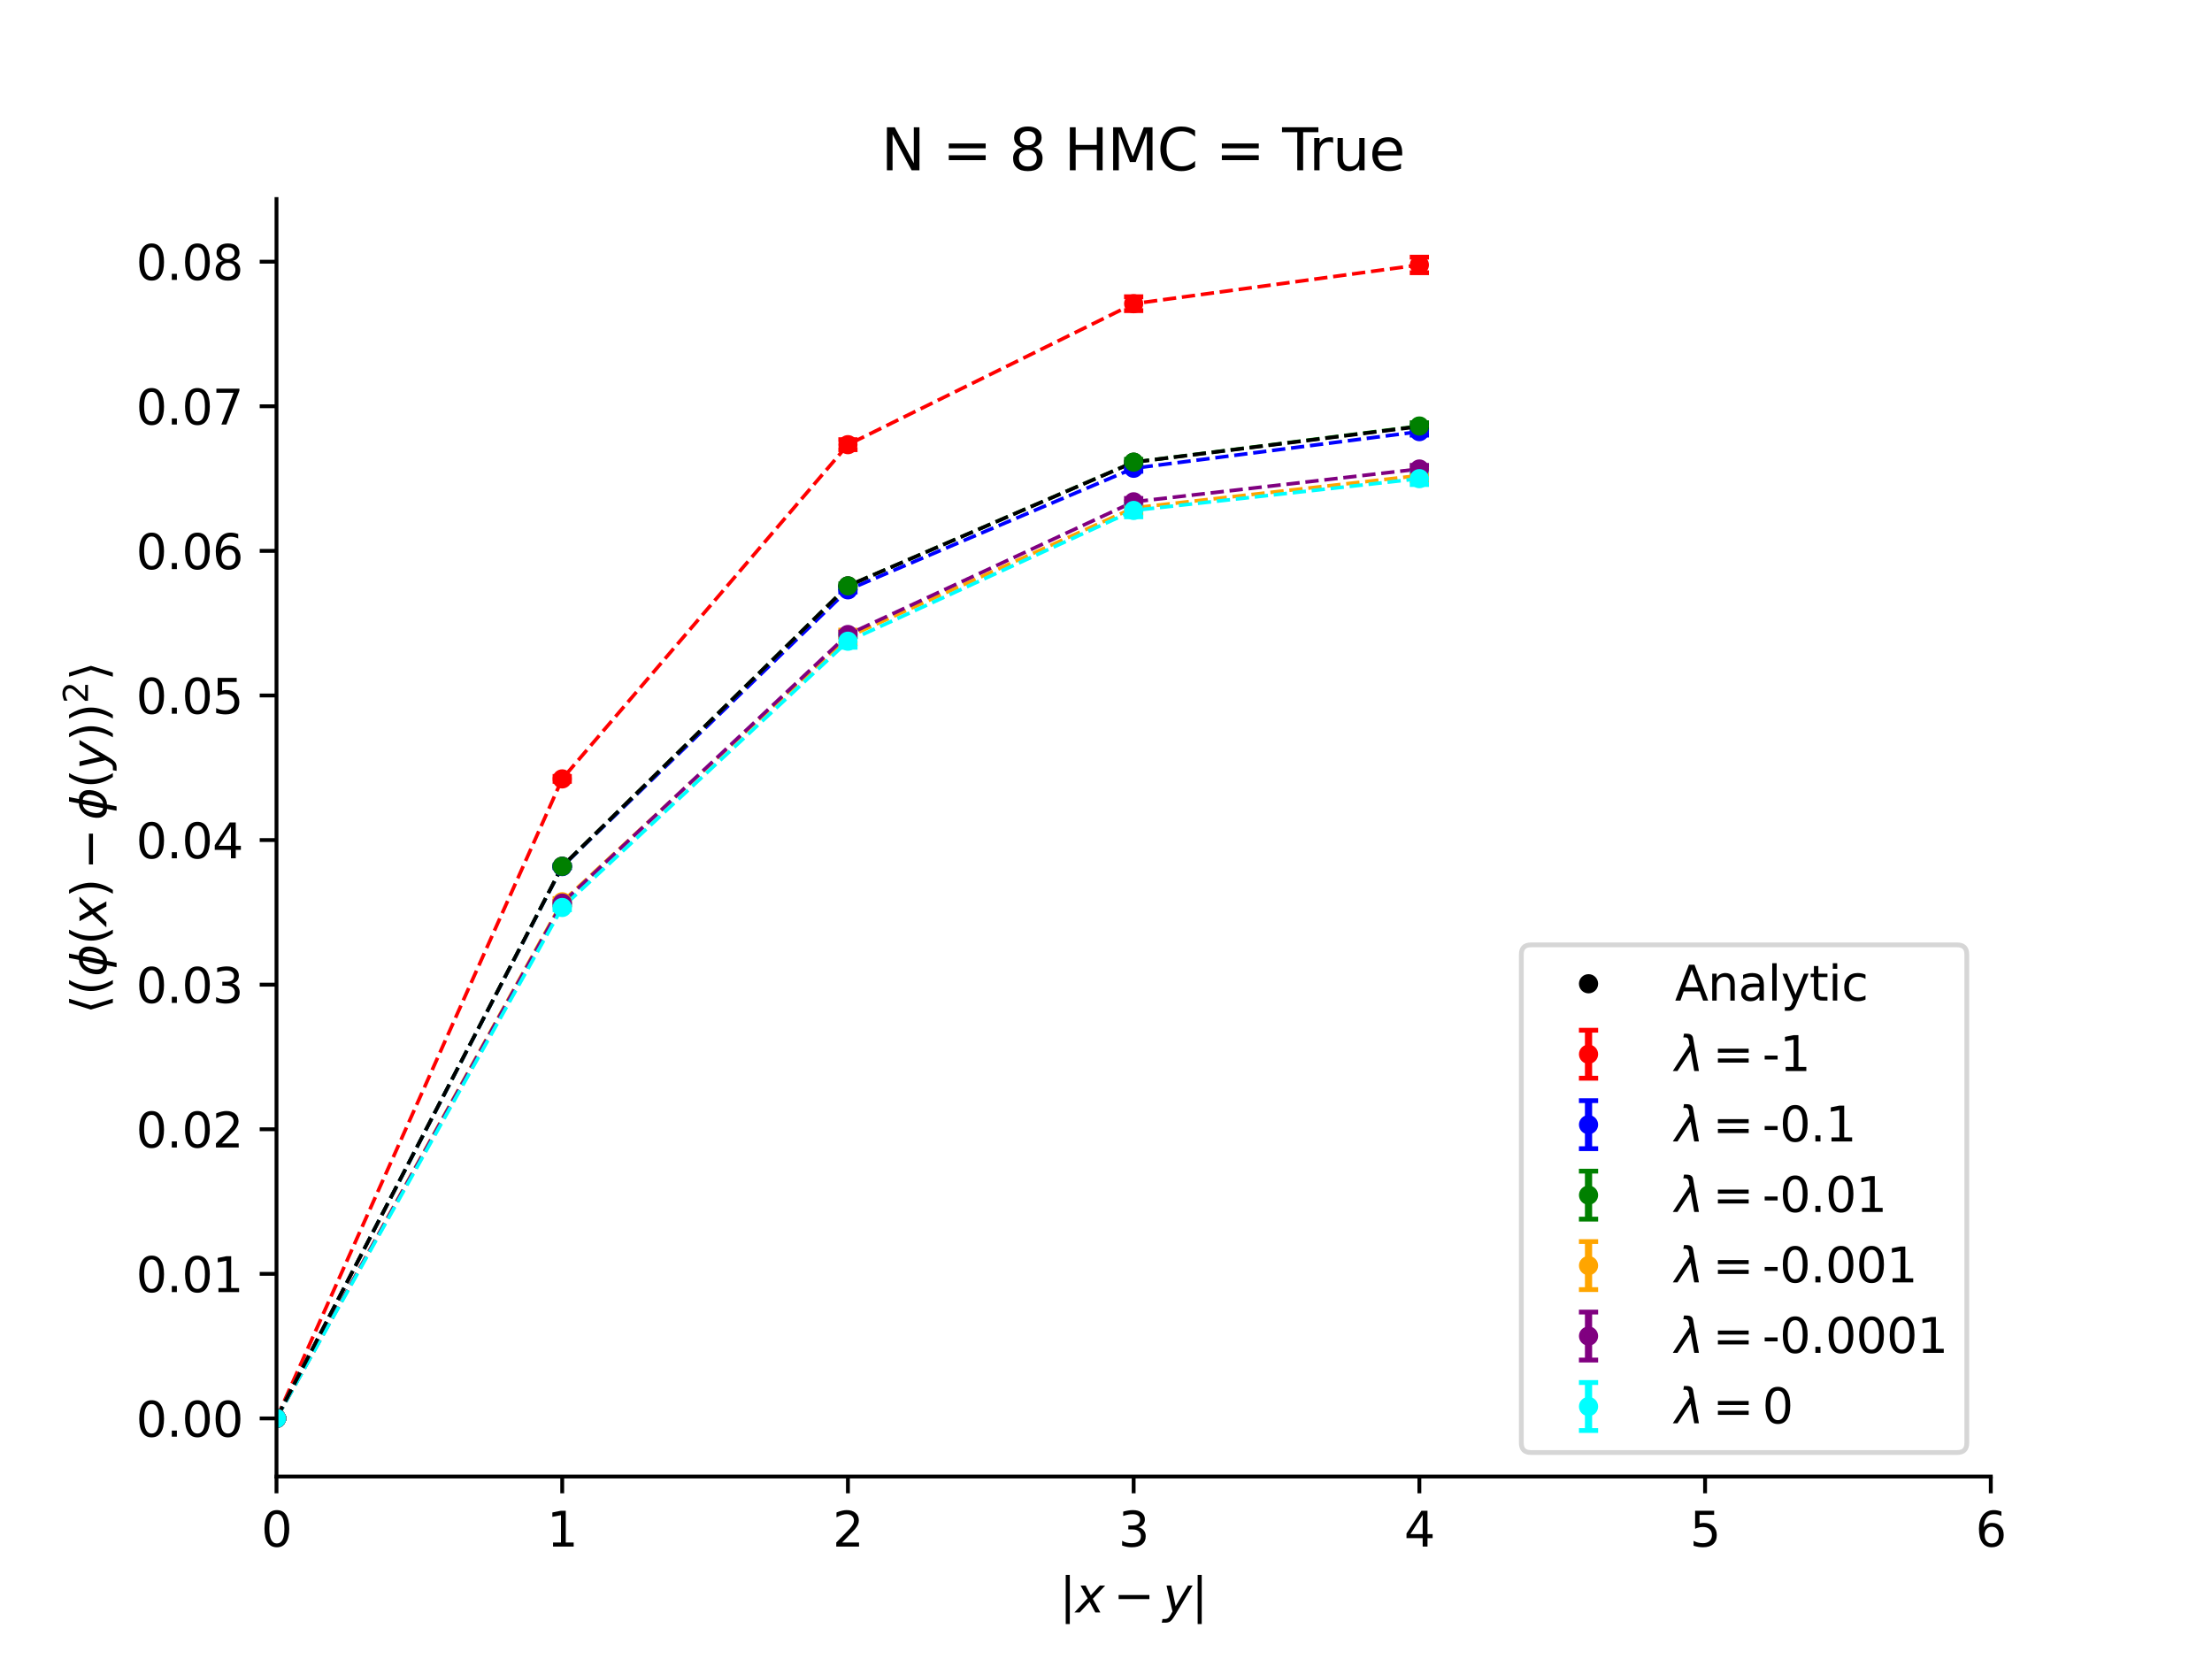 <?xml version="1.0" encoding="utf-8" standalone="no"?>
<!DOCTYPE svg PUBLIC "-//W3C//DTD SVG 1.1//EN"
  "http://www.w3.org/Graphics/SVG/1.1/DTD/svg11.dtd">
<svg xmlns:xlink="http://www.w3.org/1999/xlink" width="460.8pt" height="345.6pt" viewBox="0 0 460.8 345.6" xmlns="http://www.w3.org/2000/svg" version="1.1">
 <defs>
  <style type="text/css">*{stroke-linejoin: round; stroke-linecap: butt}</style>
 </defs>
 <g id="figure_1">
  <g id="patch_1">
   <path d="M 0 345.6 
L 460.8 345.6 
L 460.8 0 
L 0 0 
z
" style="fill: #ffffff"/>
  </g>
  <g id="axes_1">
   <g id="patch_2">
    <path d="M 57.6 307.584 
L 414.72 307.584 
L 414.72 41.472 
L 57.6 41.472 
z
" style="fill: #ffffff"/>
   </g>
   <g id="matplotlib.axis_1">
    <g id="xtick_1">
     <g id="line2d_1">
      <defs>
       <path id="mecde70ac23" d="M 0 0 
L 0 3.5 
" style="stroke: #000000; stroke-width: 0.8"/>
      </defs>
      <g>
       <use xlink:href="#mecde70ac23" x="57.6" y="307.584" style="stroke: #000000; stroke-width: 0.8"/>
      </g>
     </g>
     <g id="text_1">
      <!-- 0 -->
      <g transform="translate(54.419 322.182) scale(0.1 -0.1)">
       <defs>
        <path id="DejaVuSans-30" d="M 2034 4250 
Q 1547 4250 1301 3770 
Q 1056 3291 1056 2328 
Q 1056 1369 1301 889 
Q 1547 409 2034 409 
Q 2525 409 2770 889 
Q 3016 1369 3016 2328 
Q 3016 3291 2770 3770 
Q 2525 4250 2034 4250 
z
M 2034 4750 
Q 2819 4750 3233 4129 
Q 3647 3509 3647 2328 
Q 3647 1150 3233 529 
Q 2819 -91 2034 -91 
Q 1250 -91 836 529 
Q 422 1150 422 2328 
Q 422 3509 836 4129 
Q 1250 4750 2034 4750 
z
" transform="scale(0.016)"/>
       </defs>
       <use xlink:href="#DejaVuSans-30"/>
      </g>
     </g>
    </g>
    <g id="xtick_2">
     <g id="line2d_2">
      <g>
       <use xlink:href="#mecde70ac23" x="117.12" y="307.584" style="stroke: #000000; stroke-width: 0.8"/>
      </g>
     </g>
     <g id="text_2">
      <!-- 1 -->
      <g transform="translate(113.939 322.182) scale(0.1 -0.1)">
       <defs>
        <path id="DejaVuSans-31" d="M 794 531 
L 1825 531 
L 1825 4091 
L 703 3866 
L 703 4441 
L 1819 4666 
L 2450 4666 
L 2450 531 
L 3481 531 
L 3481 0 
L 794 0 
L 794 531 
z
" transform="scale(0.016)"/>
       </defs>
       <use xlink:href="#DejaVuSans-31"/>
      </g>
     </g>
    </g>
    <g id="xtick_3">
     <g id="line2d_3">
      <g>
       <use xlink:href="#mecde70ac23" x="176.64" y="307.584" style="stroke: #000000; stroke-width: 0.8"/>
      </g>
     </g>
     <g id="text_3">
      <!-- 2 -->
      <g transform="translate(173.459 322.182) scale(0.1 -0.1)">
       <defs>
        <path id="DejaVuSans-32" d="M 1228 531 
L 3431 531 
L 3431 0 
L 469 0 
L 469 531 
Q 828 903 1448 1529 
Q 2069 2156 2228 2338 
Q 2531 2678 2651 2914 
Q 2772 3150 2772 3378 
Q 2772 3750 2511 3984 
Q 2250 4219 1831 4219 
Q 1534 4219 1204 4116 
Q 875 4013 500 3803 
L 500 4441 
Q 881 4594 1212 4672 
Q 1544 4750 1819 4750 
Q 2544 4750 2975 4387 
Q 3406 4025 3406 3419 
Q 3406 3131 3298 2873 
Q 3191 2616 2906 2266 
Q 2828 2175 2409 1742 
Q 1991 1309 1228 531 
z
" transform="scale(0.016)"/>
       </defs>
       <use xlink:href="#DejaVuSans-32"/>
      </g>
     </g>
    </g>
    <g id="xtick_4">
     <g id="line2d_4">
      <g>
       <use xlink:href="#mecde70ac23" x="236.16" y="307.584" style="stroke: #000000; stroke-width: 0.8"/>
      </g>
     </g>
     <g id="text_4">
      <!-- 3 -->
      <g transform="translate(232.979 322.182) scale(0.1 -0.1)">
       <defs>
        <path id="DejaVuSans-33" d="M 2597 2516 
Q 3050 2419 3304 2112 
Q 3559 1806 3559 1356 
Q 3559 666 3084 287 
Q 2609 -91 1734 -91 
Q 1441 -91 1130 -33 
Q 819 25 488 141 
L 488 750 
Q 750 597 1062 519 
Q 1375 441 1716 441 
Q 2309 441 2620 675 
Q 2931 909 2931 1356 
Q 2931 1769 2642 2001 
Q 2353 2234 1838 2234 
L 1294 2234 
L 1294 2753 
L 1863 2753 
Q 2328 2753 2575 2939 
Q 2822 3125 2822 3475 
Q 2822 3834 2567 4026 
Q 2313 4219 1838 4219 
Q 1578 4219 1281 4162 
Q 984 4106 628 3988 
L 628 4550 
Q 988 4650 1302 4700 
Q 1616 4750 1894 4750 
Q 2613 4750 3031 4423 
Q 3450 4097 3450 3541 
Q 3450 3153 3228 2886 
Q 3006 2619 2597 2516 
z
" transform="scale(0.016)"/>
       </defs>
       <use xlink:href="#DejaVuSans-33"/>
      </g>
     </g>
    </g>
    <g id="xtick_5">
     <g id="line2d_5">
      <g>
       <use xlink:href="#mecde70ac23" x="295.68" y="307.584" style="stroke: #000000; stroke-width: 0.8"/>
      </g>
     </g>
     <g id="text_5">
      <!-- 4 -->
      <g transform="translate(292.499 322.182) scale(0.1 -0.1)">
       <defs>
        <path id="DejaVuSans-34" d="M 2419 4116 
L 825 1625 
L 2419 1625 
L 2419 4116 
z
M 2253 4666 
L 3047 4666 
L 3047 1625 
L 3713 1625 
L 3713 1100 
L 3047 1100 
L 3047 0 
L 2419 0 
L 2419 1100 
L 313 1100 
L 313 1709 
L 2253 4666 
z
" transform="scale(0.016)"/>
       </defs>
       <use xlink:href="#DejaVuSans-34"/>
      </g>
     </g>
    </g>
    <g id="xtick_6">
     <g id="line2d_6">
      <g>
       <use xlink:href="#mecde70ac23" x="355.2" y="307.584" style="stroke: #000000; stroke-width: 0.8"/>
      </g>
     </g>
     <g id="text_6">
      <!-- 5 -->
      <g transform="translate(352.019 322.182) scale(0.1 -0.1)">
       <defs>
        <path id="DejaVuSans-35" d="M 691 4666 
L 3169 4666 
L 3169 4134 
L 1269 4134 
L 1269 2991 
Q 1406 3038 1543 3061 
Q 1681 3084 1819 3084 
Q 2600 3084 3056 2656 
Q 3513 2228 3513 1497 
Q 3513 744 3044 326 
Q 2575 -91 1722 -91 
Q 1428 -91 1123 -41 
Q 819 9 494 109 
L 494 744 
Q 775 591 1075 516 
Q 1375 441 1709 441 
Q 2250 441 2565 725 
Q 2881 1009 2881 1497 
Q 2881 1984 2565 2268 
Q 2250 2553 1709 2553 
Q 1456 2553 1204 2497 
Q 953 2441 691 2322 
L 691 4666 
z
" transform="scale(0.016)"/>
       </defs>
       <use xlink:href="#DejaVuSans-35"/>
      </g>
     </g>
    </g>
    <g id="xtick_7">
     <g id="line2d_7">
      <g>
       <use xlink:href="#mecde70ac23" x="414.72" y="307.584" style="stroke: #000000; stroke-width: 0.8"/>
      </g>
     </g>
     <g id="text_7">
      <!-- 6 -->
      <g transform="translate(411.539 322.182) scale(0.1 -0.1)">
       <defs>
        <path id="DejaVuSans-36" d="M 2113 2584 
Q 1688 2584 1439 2293 
Q 1191 2003 1191 1497 
Q 1191 994 1439 701 
Q 1688 409 2113 409 
Q 2538 409 2786 701 
Q 3034 994 3034 1497 
Q 3034 2003 2786 2293 
Q 2538 2584 2113 2584 
z
M 3366 4563 
L 3366 3988 
Q 3128 4100 2886 4159 
Q 2644 4219 2406 4219 
Q 1781 4219 1451 3797 
Q 1122 3375 1075 2522 
Q 1259 2794 1537 2939 
Q 1816 3084 2150 3084 
Q 2853 3084 3261 2657 
Q 3669 2231 3669 1497 
Q 3669 778 3244 343 
Q 2819 -91 2113 -91 
Q 1303 -91 875 529 
Q 447 1150 447 2328 
Q 447 3434 972 4092 
Q 1497 4750 2381 4750 
Q 2619 4750 2861 4703 
Q 3103 4656 3366 4563 
z
" transform="scale(0.016)"/>
       </defs>
       <use xlink:href="#DejaVuSans-36"/>
      </g>
     </g>
    </g>
    <g id="text_8">
     <!-- $|x-y|$ -->
     <g transform="translate(220.71 335.962) scale(0.1 -0.1)">
      <defs>
       <path id="DejaVuSans-7c" d="M 1344 4891 
L 1344 -1509 
L 813 -1509 
L 813 4891 
L 1344 4891 
z
" transform="scale(0.016)"/>
       <path id="DejaVuSans-Oblique-78" d="M 3841 3500 
L 2234 1784 
L 3219 0 
L 2559 0 
L 1819 1388 
L 531 0 
L -166 0 
L 1556 1844 
L 641 3500 
L 1300 3500 
L 1972 2234 
L 3144 3500 
L 3841 3500 
z
" transform="scale(0.016)"/>
       <path id="DejaVuSans-2212" d="M 678 2272 
L 4684 2272 
L 4684 1741 
L 678 1741 
L 678 2272 
z
" transform="scale(0.016)"/>
       <path id="DejaVuSans-Oblique-79" d="M 1588 -325 
Q 1188 -997 936 -1164 
Q 684 -1331 294 -1331 
L -159 -1331 
L -63 -850 
L 269 -850 
Q 509 -850 678 -719 
Q 847 -588 1056 -206 
L 1234 128 
L 459 3500 
L 1069 3500 
L 1650 819 
L 3256 3500 
L 3859 3500 
L 1588 -325 
z
" transform="scale(0.016)"/>
      </defs>
      <use xlink:href="#DejaVuSans-7c" transform="translate(0 0.578)"/>
      <use xlink:href="#DejaVuSans-Oblique-78" transform="translate(33.691 0.578)"/>
      <use xlink:href="#DejaVuSans-2212" transform="translate(112.354 0.578)"/>
      <use xlink:href="#DejaVuSans-Oblique-79" transform="translate(215.625 0.578)"/>
      <use xlink:href="#DejaVuSans-7c" transform="translate(274.805 0.578)"/>
     </g>
    </g>
   </g>
   <g id="matplotlib.axis_2">
    <g id="ytick_1">
     <g id="line2d_8">
      <defs>
       <path id="m236833b639" d="M 0 0 
L -3.5 0 
" style="stroke: #000000; stroke-width: 0.8"/>
      </defs>
      <g>
       <use xlink:href="#m236833b639" x="57.6" y="295.488" style="stroke: #000000; stroke-width: 0.8"/>
      </g>
     </g>
     <g id="text_9">
      <!-- 0.00 -->
      <g transform="translate(28.334 299.287) scale(0.1 -0.1)">
       <defs>
        <path id="DejaVuSans-2e" d="M 684 794 
L 1344 794 
L 1344 0 
L 684 0 
L 684 794 
z
" transform="scale(0.016)"/>
       </defs>
       <use xlink:href="#DejaVuSans-30"/>
       <use xlink:href="#DejaVuSans-2e" x="63.623"/>
       <use xlink:href="#DejaVuSans-30" x="95.41"/>
       <use xlink:href="#DejaVuSans-30" x="159.033"/>
      </g>
     </g>
    </g>
    <g id="ytick_2">
     <g id="line2d_9">
      <g>
       <use xlink:href="#m236833b639" x="57.6" y="265.366" style="stroke: #000000; stroke-width: 0.8"/>
      </g>
     </g>
     <g id="text_10">
      <!-- 0.01 -->
      <g transform="translate(28.334 269.165) scale(0.1 -0.1)">
       <use xlink:href="#DejaVuSans-30"/>
       <use xlink:href="#DejaVuSans-2e" x="63.623"/>
       <use xlink:href="#DejaVuSans-30" x="95.41"/>
       <use xlink:href="#DejaVuSans-31" x="159.033"/>
      </g>
     </g>
    </g>
    <g id="ytick_3">
     <g id="line2d_10">
      <g>
       <use xlink:href="#m236833b639" x="57.6" y="235.244" style="stroke: #000000; stroke-width: 0.8"/>
      </g>
     </g>
     <g id="text_11">
      <!-- 0.02 -->
      <g transform="translate(28.334 239.044) scale(0.1 -0.1)">
       <use xlink:href="#DejaVuSans-30"/>
       <use xlink:href="#DejaVuSans-2e" x="63.623"/>
       <use xlink:href="#DejaVuSans-30" x="95.41"/>
       <use xlink:href="#DejaVuSans-32" x="159.033"/>
      </g>
     </g>
    </g>
    <g id="ytick_4">
     <g id="line2d_11">
      <g>
       <use xlink:href="#m236833b639" x="57.6" y="205.123" style="stroke: #000000; stroke-width: 0.8"/>
      </g>
     </g>
     <g id="text_12">
      <!-- 0.03 -->
      <g transform="translate(28.334 208.922) scale(0.1 -0.1)">
       <use xlink:href="#DejaVuSans-30"/>
       <use xlink:href="#DejaVuSans-2e" x="63.623"/>
       <use xlink:href="#DejaVuSans-30" x="95.41"/>
       <use xlink:href="#DejaVuSans-33" x="159.033"/>
      </g>
     </g>
    </g>
    <g id="ytick_5">
     <g id="line2d_12">
      <g>
       <use xlink:href="#m236833b639" x="57.6" y="175.001" style="stroke: #000000; stroke-width: 0.8"/>
      </g>
     </g>
     <g id="text_13">
      <!-- 0.04 -->
      <g transform="translate(28.334 178.8) scale(0.1 -0.1)">
       <use xlink:href="#DejaVuSans-30"/>
       <use xlink:href="#DejaVuSans-2e" x="63.623"/>
       <use xlink:href="#DejaVuSans-30" x="95.41"/>
       <use xlink:href="#DejaVuSans-34" x="159.033"/>
      </g>
     </g>
    </g>
    <g id="ytick_6">
     <g id="line2d_13">
      <g>
       <use xlink:href="#m236833b639" x="57.6" y="144.879" style="stroke: #000000; stroke-width: 0.8"/>
      </g>
     </g>
     <g id="text_14">
      <!-- 0.05 -->
      <g transform="translate(28.334 148.678) scale(0.1 -0.1)">
       <use xlink:href="#DejaVuSans-30"/>
       <use xlink:href="#DejaVuSans-2e" x="63.623"/>
       <use xlink:href="#DejaVuSans-30" x="95.41"/>
       <use xlink:href="#DejaVuSans-35" x="159.033"/>
      </g>
     </g>
    </g>
    <g id="ytick_7">
     <g id="line2d_14">
      <g>
       <use xlink:href="#m236833b639" x="57.6" y="114.757" style="stroke: #000000; stroke-width: 0.8"/>
      </g>
     </g>
     <g id="text_15">
      <!-- 0.06 -->
      <g transform="translate(28.334 118.556) scale(0.1 -0.1)">
       <use xlink:href="#DejaVuSans-30"/>
       <use xlink:href="#DejaVuSans-2e" x="63.623"/>
       <use xlink:href="#DejaVuSans-30" x="95.41"/>
       <use xlink:href="#DejaVuSans-36" x="159.033"/>
      </g>
     </g>
    </g>
    <g id="ytick_8">
     <g id="line2d_15">
      <g>
       <use xlink:href="#m236833b639" x="57.6" y="84.635" style="stroke: #000000; stroke-width: 0.8"/>
      </g>
     </g>
     <g id="text_16">
      <!-- 0.07 -->
      <g transform="translate(28.334 88.435) scale(0.1 -0.1)">
       <defs>
        <path id="DejaVuSans-37" d="M 525 4666 
L 3525 4666 
L 3525 4397 
L 1831 0 
L 1172 0 
L 2766 4134 
L 525 4134 
L 525 4666 
z
" transform="scale(0.016)"/>
       </defs>
       <use xlink:href="#DejaVuSans-30"/>
       <use xlink:href="#DejaVuSans-2e" x="63.623"/>
       <use xlink:href="#DejaVuSans-30" x="95.41"/>
       <use xlink:href="#DejaVuSans-37" x="159.033"/>
      </g>
     </g>
    </g>
    <g id="ytick_9">
     <g id="line2d_16">
      <g>
       <use xlink:href="#m236833b639" x="57.6" y="54.514" style="stroke: #000000; stroke-width: 0.8"/>
      </g>
     </g>
     <g id="text_17">
      <!-- 0.08 -->
      <g transform="translate(28.334 58.313) scale(0.1 -0.1)">
       <defs>
        <path id="DejaVuSans-38" d="M 2034 2216 
Q 1584 2216 1326 1975 
Q 1069 1734 1069 1313 
Q 1069 891 1326 650 
Q 1584 409 2034 409 
Q 2484 409 2743 651 
Q 3003 894 3003 1313 
Q 3003 1734 2745 1975 
Q 2488 2216 2034 2216 
z
M 1403 2484 
Q 997 2584 770 2862 
Q 544 3141 544 3541 
Q 544 4100 942 4425 
Q 1341 4750 2034 4750 
Q 2731 4750 3128 4425 
Q 3525 4100 3525 3541 
Q 3525 3141 3298 2862 
Q 3072 2584 2669 2484 
Q 3125 2378 3379 2068 
Q 3634 1759 3634 1313 
Q 3634 634 3220 271 
Q 2806 -91 2034 -91 
Q 1263 -91 848 271 
Q 434 634 434 1313 
Q 434 1759 690 2068 
Q 947 2378 1403 2484 
z
M 1172 3481 
Q 1172 3119 1398 2916 
Q 1625 2713 2034 2713 
Q 2441 2713 2670 2916 
Q 2900 3119 2900 3481 
Q 2900 3844 2670 4047 
Q 2441 4250 2034 4250 
Q 1625 4250 1398 4047 
Q 1172 3844 1172 3481 
z
" transform="scale(0.016)"/>
       </defs>
       <use xlink:href="#DejaVuSans-30"/>
       <use xlink:href="#DejaVuSans-2e" x="63.623"/>
       <use xlink:href="#DejaVuSans-30" x="95.41"/>
       <use xlink:href="#DejaVuSans-38" x="159.033"/>
      </g>
     </g>
    </g>
    <g id="text_18">
     <!-- $\langle( \phi(x) - \phi (y))^2\rangle$ -->
     <g transform="translate(22.234 211.228) rotate(-90) scale(0.1 -0.1)">
      <defs>
       <path id="DejaVuSans-27e8" d="M 572 2006 
L 1453 4856 
L 1984 4856 
L 1103 2006 
L 1984 -844 
L 1453 -844 
L 572 2006 
z
" transform="scale(0.016)"/>
       <path id="DejaVuSans-28" d="M 1984 4856 
Q 1566 4138 1362 3434 
Q 1159 2731 1159 2009 
Q 1159 1288 1364 580 
Q 1569 -128 1984 -844 
L 1484 -844 
Q 1016 -109 783 600 
Q 550 1309 550 2009 
Q 550 2706 781 3412 
Q 1013 4119 1484 4856 
L 1984 4856 
z
" transform="scale(0.016)"/>
       <path id="DejaVuSans-Oblique-3d5" d="M 2991 4863 
L 2738 3572 
Q 3363 3572 3684 3094 
Q 4016 2606 3850 1747 
Q 3681 888 3159 400 
Q 2653 -78 2028 -78 
L 1784 -1331 
L 1213 -1331 
L 1456 -78 
Q 834 -78 509 400 
Q 178 888 347 1747 
Q 513 2606 1034 3094 
Q 1544 3572 2166 3572 
L 2419 4863 
L 2991 4863 
z
M 2128 434 
Q 2481 434 2784 756 
Q 3116 1116 3244 1747 
Q 3369 2372 3169 2738 
Q 2991 3059 2638 3059 
L 2128 434 
z
M 1556 434 
L 2066 3059 
Q 1716 3059 1413 2738 
Q 1072 2372 953 1747 
Q 834 1116 1028 756 
Q 1203 434 1556 434 
z
" transform="scale(0.016)"/>
       <path id="DejaVuSans-29" d="M 513 4856 
L 1013 4856 
Q 1481 4119 1714 3412 
Q 1947 2706 1947 2009 
Q 1947 1309 1714 600 
Q 1481 -109 1013 -844 
L 513 -844 
Q 928 -128 1133 580 
Q 1338 1288 1338 2009 
Q 1338 2731 1133 3434 
Q 928 4138 513 4856 
z
" transform="scale(0.016)"/>
       <path id="DejaVuSans-27e9" d="M 1925 2006 
L 1044 -844 
L 513 -844 
L 1394 2006 
L 513 4856 
L 1044 4856 
L 1925 2006 
z
" transform="scale(0.016)"/>
      </defs>
      <use xlink:href="#DejaVuSans-27e8" transform="translate(0 0.766)"/>
      <use xlink:href="#DejaVuSans-28" transform="translate(39.014 0.766)"/>
      <use xlink:href="#DejaVuSans-Oblique-3d5" transform="translate(78.027 0.766)"/>
      <use xlink:href="#DejaVuSans-28" transform="translate(143.994 0.766)"/>
      <use xlink:href="#DejaVuSans-Oblique-78" transform="translate(183.008 0.766)"/>
      <use xlink:href="#DejaVuSans-29" transform="translate(242.188 0.766)"/>
      <use xlink:href="#DejaVuSans-2212" transform="translate(300.684 0.766)"/>
      <use xlink:href="#DejaVuSans-Oblique-3d5" transform="translate(403.955 0.766)"/>
      <use xlink:href="#DejaVuSans-28" transform="translate(469.922 0.766)"/>
      <use xlink:href="#DejaVuSans-Oblique-79" transform="translate(508.936 0.766)"/>
      <use xlink:href="#DejaVuSans-29" transform="translate(568.115 0.766)"/>
      <use xlink:href="#DejaVuSans-29" transform="translate(607.129 0.766)"/>
      <use xlink:href="#DejaVuSans-32" transform="translate(647.1 39.047) scale(0.7)"/>
      <use xlink:href="#DejaVuSans-27e9" transform="translate(694.37 0.766)"/>
     </g>
    </g>
   </g>
   <g id="LineCollection_1">
    <path d="M 57.6 295.488 
L 57.6 295.488 
" clip-path="url(#p18539290ad)" style="fill: none; stroke: #ff0000; stroke-width: 1.5"/>
    <path d="M 117.12 162.769 
L 117.12 161.747 
" clip-path="url(#p18539290ad)" style="fill: none; stroke: #ff0000; stroke-width: 1.5"/>
    <path d="M 176.64 93.68 
L 176.64 91.586 
" clip-path="url(#p18539290ad)" style="fill: none; stroke: #ff0000; stroke-width: 1.5"/>
    <path d="M 236.16 64.716 
L 236.16 61.821 
" clip-path="url(#p18539290ad)" style="fill: none; stroke: #ff0000; stroke-width: 1.5"/>
    <path d="M 295.68 56.81 
L 295.68 53.568 
" clip-path="url(#p18539290ad)" style="fill: none; stroke: #ff0000; stroke-width: 1.5"/>
   </g>
   <g id="line2d_17">
    <defs>
     <path id="m6a974c8286" d="M 2 0 
L -2 -0 
" style="stroke: #ff0000"/>
    </defs>
    <g clip-path="url(#p18539290ad)">
     <use xlink:href="#m6a974c8286" x="57.6" y="295.488" style="fill: #ff0000; stroke: #ff0000"/>
     <use xlink:href="#m6a974c8286" x="117.12" y="162.769" style="fill: #ff0000; stroke: #ff0000"/>
     <use xlink:href="#m6a974c8286" x="176.64" y="93.68" style="fill: #ff0000; stroke: #ff0000"/>
     <use xlink:href="#m6a974c8286" x="236.16" y="64.716" style="fill: #ff0000; stroke: #ff0000"/>
     <use xlink:href="#m6a974c8286" x="295.68" y="56.81" style="fill: #ff0000; stroke: #ff0000"/>
    </g>
   </g>
   <g id="line2d_18">
    <g clip-path="url(#p18539290ad)">
     <use xlink:href="#m6a974c8286" x="57.6" y="295.488" style="fill: #ff0000; stroke: #ff0000"/>
     <use xlink:href="#m6a974c8286" x="117.12" y="161.747" style="fill: #ff0000; stroke: #ff0000"/>
     <use xlink:href="#m6a974c8286" x="176.64" y="91.586" style="fill: #ff0000; stroke: #ff0000"/>
     <use xlink:href="#m6a974c8286" x="236.16" y="61.821" style="fill: #ff0000; stroke: #ff0000"/>
     <use xlink:href="#m6a974c8286" x="295.68" y="53.568" style="fill: #ff0000; stroke: #ff0000"/>
    </g>
   </g>
   <g id="line2d_19">
    <path d="M 57.6 295.488 
L 117.12 162.258 
L 176.64 92.633 
L 236.16 63.269 
L 295.68 55.189 
" clip-path="url(#p18539290ad)" style="fill: none; stroke-dasharray: 2.775,1.2; stroke-dashoffset: 0; stroke: #ff0000; stroke-width: 0.75"/>
   </g>
   <g id="LineCollection_2">
    <path d="M 57.6 295.488 
L 57.6 295.488 
" clip-path="url(#p18539290ad)" style="fill: none; stroke: #0000ff; stroke-width: 1.5"/>
    <path d="M 117.12 180.766 
L 117.12 180.294 
" clip-path="url(#p18539290ad)" style="fill: none; stroke: #0000ff; stroke-width: 1.5"/>
    <path d="M 176.64 123.314 
L 176.64 122.428 
" clip-path="url(#p18539290ad)" style="fill: none; stroke: #0000ff; stroke-width: 1.5"/>
    <path d="M 236.16 98.177 
L 236.16 96.922 
" clip-path="url(#p18539290ad)" style="fill: none; stroke: #0000ff; stroke-width: 1.5"/>
    <path d="M 295.68 90.64 
L 295.68 89.195 
" clip-path="url(#p18539290ad)" style="fill: none; stroke: #0000ff; stroke-width: 1.5"/>
   </g>
   <g id="line2d_20">
    <defs>
     <path id="m987731aa57" d="M 2 0 
L -2 -0 
" style="stroke: #0000ff"/>
    </defs>
    <g clip-path="url(#p18539290ad)">
     <use xlink:href="#m987731aa57" x="57.6" y="295.488" style="fill: #0000ff; stroke: #0000ff"/>
     <use xlink:href="#m987731aa57" x="117.12" y="180.766" style="fill: #0000ff; stroke: #0000ff"/>
     <use xlink:href="#m987731aa57" x="176.64" y="123.314" style="fill: #0000ff; stroke: #0000ff"/>
     <use xlink:href="#m987731aa57" x="236.16" y="98.177" style="fill: #0000ff; stroke: #0000ff"/>
     <use xlink:href="#m987731aa57" x="295.68" y="90.64" style="fill: #0000ff; stroke: #0000ff"/>
    </g>
   </g>
   <g id="line2d_21">
    <g clip-path="url(#p18539290ad)">
     <use xlink:href="#m987731aa57" x="57.6" y="295.488" style="fill: #0000ff; stroke: #0000ff"/>
     <use xlink:href="#m987731aa57" x="117.12" y="180.294" style="fill: #0000ff; stroke: #0000ff"/>
     <use xlink:href="#m987731aa57" x="176.64" y="122.428" style="fill: #0000ff; stroke: #0000ff"/>
     <use xlink:href="#m987731aa57" x="236.16" y="96.922" style="fill: #0000ff; stroke: #0000ff"/>
     <use xlink:href="#m987731aa57" x="295.68" y="89.195" style="fill: #0000ff; stroke: #0000ff"/>
    </g>
   </g>
   <g id="line2d_22">
    <path d="M 57.6 295.488 
L 117.12 180.53 
L 176.64 122.871 
L 236.16 97.549 
L 295.68 89.918 
" clip-path="url(#p18539290ad)" style="fill: none; stroke-dasharray: 2.775,1.2; stroke-dashoffset: 0; stroke: #0000ff; stroke-width: 0.75"/>
   </g>
   <g id="LineCollection_3">
    <path d="M 57.6 295.488 
L 57.6 295.488 
" clip-path="url(#p18539290ad)" style="fill: none; stroke: #008000; stroke-width: 1.5"/>
    <path d="M 117.12 180.682 
L 117.12 180.276 
" clip-path="url(#p18539290ad)" style="fill: none; stroke: #008000; stroke-width: 1.5"/>
    <path d="M 176.64 122.475 
L 176.64 121.635 
" clip-path="url(#p18539290ad)" style="fill: none; stroke: #008000; stroke-width: 1.5"/>
    <path d="M 236.16 96.852 
L 236.16 95.691 
" clip-path="url(#p18539290ad)" style="fill: none; stroke: #008000; stroke-width: 1.5"/>
    <path d="M 295.68 89.431 
L 295.68 88.063 
" clip-path="url(#p18539290ad)" style="fill: none; stroke: #008000; stroke-width: 1.5"/>
   </g>
   <g id="line2d_23">
    <defs>
     <path id="me609ac2fd1" d="M 2 0 
L -2 -0 
" style="stroke: #008000"/>
    </defs>
    <g clip-path="url(#p18539290ad)">
     <use xlink:href="#me609ac2fd1" x="57.6" y="295.488" style="fill: #008000; stroke: #008000"/>
     <use xlink:href="#me609ac2fd1" x="117.12" y="180.682" style="fill: #008000; stroke: #008000"/>
     <use xlink:href="#me609ac2fd1" x="176.64" y="122.475" style="fill: #008000; stroke: #008000"/>
     <use xlink:href="#me609ac2fd1" x="236.16" y="96.852" style="fill: #008000; stroke: #008000"/>
     <use xlink:href="#me609ac2fd1" x="295.68" y="89.431" style="fill: #008000; stroke: #008000"/>
    </g>
   </g>
   <g id="line2d_24">
    <g clip-path="url(#p18539290ad)">
     <use xlink:href="#me609ac2fd1" x="57.6" y="295.488" style="fill: #008000; stroke: #008000"/>
     <use xlink:href="#me609ac2fd1" x="117.12" y="180.276" style="fill: #008000; stroke: #008000"/>
     <use xlink:href="#me609ac2fd1" x="176.64" y="121.635" style="fill: #008000; stroke: #008000"/>
     <use xlink:href="#me609ac2fd1" x="236.16" y="95.691" style="fill: #008000; stroke: #008000"/>
     <use xlink:href="#me609ac2fd1" x="295.68" y="88.063" style="fill: #008000; stroke: #008000"/>
    </g>
   </g>
   <g id="line2d_25">
    <path d="M 57.6 295.488 
L 117.12 180.479 
L 176.64 122.055 
L 236.16 96.272 
L 295.68 88.747 
" clip-path="url(#p18539290ad)" style="fill: none; stroke-dasharray: 2.775,1.2; stroke-dashoffset: 0; stroke: #008000; stroke-width: 0.75"/>
   </g>
   <g id="LineCollection_4">
    <path d="M 57.6 295.488 
L 57.6 295.488 
" clip-path="url(#p18539290ad)" style="fill: none; stroke: #ffa500; stroke-width: 1.5"/>
    <path d="M 117.12 188.519 
L 117.12 187.194 
" clip-path="url(#p18539290ad)" style="fill: none; stroke: #ffa500; stroke-width: 1.5"/>
    <path d="M 176.64 134.104 
L 176.64 131.263 
" clip-path="url(#p18539290ad)" style="fill: none; stroke: #ffa500; stroke-width: 1.5"/>
    <path d="M 236.16 106.827 
L 236.16 104.782 
" clip-path="url(#p18539290ad)" style="fill: none; stroke: #ffa500; stroke-width: 1.5"/>
    <path d="M 295.68 100.116 
L 295.68 98.001 
" clip-path="url(#p18539290ad)" style="fill: none; stroke: #ffa500; stroke-width: 1.5"/>
   </g>
   <g id="line2d_26">
    <defs>
     <path id="mffcd04da5b" d="M 2 0 
L -2 -0 
" style="stroke: #ffa500"/>
    </defs>
    <g clip-path="url(#p18539290ad)">
     <use xlink:href="#mffcd04da5b" x="57.6" y="295.488" style="fill: #ffa500; stroke: #ffa500"/>
     <use xlink:href="#mffcd04da5b" x="117.12" y="188.519" style="fill: #ffa500; stroke: #ffa500"/>
     <use xlink:href="#mffcd04da5b" x="176.64" y="134.104" style="fill: #ffa500; stroke: #ffa500"/>
     <use xlink:href="#mffcd04da5b" x="236.16" y="106.827" style="fill: #ffa500; stroke: #ffa500"/>
     <use xlink:href="#mffcd04da5b" x="295.68" y="100.116" style="fill: #ffa500; stroke: #ffa500"/>
    </g>
   </g>
   <g id="line2d_27">
    <g clip-path="url(#p18539290ad)">
     <use xlink:href="#mffcd04da5b" x="57.6" y="295.488" style="fill: #ffa500; stroke: #ffa500"/>
     <use xlink:href="#mffcd04da5b" x="117.12" y="187.194" style="fill: #ffa500; stroke: #ffa500"/>
     <use xlink:href="#mffcd04da5b" x="176.64" y="131.263" style="fill: #ffa500; stroke: #ffa500"/>
     <use xlink:href="#mffcd04da5b" x="236.16" y="104.782" style="fill: #ffa500; stroke: #ffa500"/>
     <use xlink:href="#mffcd04da5b" x="295.68" y="98.001" style="fill: #ffa500; stroke: #ffa500"/>
    </g>
   </g>
   <g id="line2d_28">
    <path d="M 57.6 295.488 
L 117.12 187.856 
L 176.64 132.683 
L 236.16 105.805 
L 295.68 99.058 
" clip-path="url(#p18539290ad)" style="fill: none; stroke-dasharray: 2.775,1.2; stroke-dashoffset: 0; stroke: #ffa500; stroke-width: 0.75"/>
   </g>
   <g id="LineCollection_5">
    <path d="M 57.6 295.488 
L 57.6 295.488 
" clip-path="url(#p18539290ad)" style="fill: none; stroke: #800080; stroke-width: 1.5"/>
    <path d="M 117.12 188.442 
L 117.12 187.831 
" clip-path="url(#p18539290ad)" style="fill: none; stroke: #800080; stroke-width: 1.5"/>
    <path d="M 176.64 132.685 
L 176.64 131.679 
" clip-path="url(#p18539290ad)" style="fill: none; stroke: #800080; stroke-width: 1.5"/>
    <path d="M 236.16 105.236 
L 236.16 103.837 
" clip-path="url(#p18539290ad)" style="fill: none; stroke: #800080; stroke-width: 1.5"/>
    <path d="M 295.68 98.463 
L 295.68 96.942 
" clip-path="url(#p18539290ad)" style="fill: none; stroke: #800080; stroke-width: 1.5"/>
   </g>
   <g id="line2d_29">
    <defs>
     <path id="m9f8d4846b9" d="M 2 0 
L -2 -0 
" style="stroke: #800080"/>
    </defs>
    <g clip-path="url(#p18539290ad)">
     <use xlink:href="#m9f8d4846b9" x="57.6" y="295.488" style="fill: #800080; stroke: #800080"/>
     <use xlink:href="#m9f8d4846b9" x="117.12" y="188.442" style="fill: #800080; stroke: #800080"/>
     <use xlink:href="#m9f8d4846b9" x="176.64" y="132.685" style="fill: #800080; stroke: #800080"/>
     <use xlink:href="#m9f8d4846b9" x="236.16" y="105.236" style="fill: #800080; stroke: #800080"/>
     <use xlink:href="#m9f8d4846b9" x="295.68" y="98.463" style="fill: #800080; stroke: #800080"/>
    </g>
   </g>
   <g id="line2d_30">
    <g clip-path="url(#p18539290ad)">
     <use xlink:href="#m9f8d4846b9" x="57.6" y="295.488" style="fill: #800080; stroke: #800080"/>
     <use xlink:href="#m9f8d4846b9" x="117.12" y="187.831" style="fill: #800080; stroke: #800080"/>
     <use xlink:href="#m9f8d4846b9" x="176.64" y="131.679" style="fill: #800080; stroke: #800080"/>
     <use xlink:href="#m9f8d4846b9" x="236.16" y="103.837" style="fill: #800080; stroke: #800080"/>
     <use xlink:href="#m9f8d4846b9" x="295.68" y="96.942" style="fill: #800080; stroke: #800080"/>
    </g>
   </g>
   <g id="line2d_31">
    <path d="M 57.6 295.488 
L 117.12 188.137 
L 176.64 132.182 
L 236.16 104.537 
L 295.68 97.702 
" clip-path="url(#p18539290ad)" style="fill: none; stroke-dasharray: 2.775,1.2; stroke-dashoffset: 0; stroke: #800080; stroke-width: 0.75"/>
   </g>
   <g id="LineCollection_6">
    <path d="M 57.6 295.488 
L 57.6 295.488 
" clip-path="url(#p18539290ad)" style="fill: none; stroke: #00ffff; stroke-width: 1.5"/>
    <path d="M 117.12 189.525 
L 117.12 188.561 
" clip-path="url(#p18539290ad)" style="fill: none; stroke: #00ffff; stroke-width: 1.5"/>
    <path d="M 176.64 134.838 
L 176.64 132.32 
" clip-path="url(#p18539290ad)" style="fill: none; stroke: #00ffff; stroke-width: 1.5"/>
    <path d="M 236.16 107.658 
L 236.16 105.012 
" clip-path="url(#p18539290ad)" style="fill: none; stroke: #00ffff; stroke-width: 1.5"/>
    <path d="M 295.68 100.935 
L 295.68 98.493 
" clip-path="url(#p18539290ad)" style="fill: none; stroke: #00ffff; stroke-width: 1.5"/>
   </g>
   <g id="line2d_32">
    <defs>
     <path id="m6d9c35c7f1" d="M 2 0 
L -2 -0 
" style="stroke: #00ffff"/>
    </defs>
    <g clip-path="url(#p18539290ad)">
     <use xlink:href="#m6d9c35c7f1" x="57.6" y="295.488" style="fill: #00ffff; stroke: #00ffff"/>
     <use xlink:href="#m6d9c35c7f1" x="117.12" y="189.525" style="fill: #00ffff; stroke: #00ffff"/>
     <use xlink:href="#m6d9c35c7f1" x="176.64" y="134.838" style="fill: #00ffff; stroke: #00ffff"/>
     <use xlink:href="#m6d9c35c7f1" x="236.16" y="107.658" style="fill: #00ffff; stroke: #00ffff"/>
     <use xlink:href="#m6d9c35c7f1" x="295.68" y="100.935" style="fill: #00ffff; stroke: #00ffff"/>
    </g>
   </g>
   <g id="line2d_33">
    <g clip-path="url(#p18539290ad)">
     <use xlink:href="#m6d9c35c7f1" x="57.6" y="295.488" style="fill: #00ffff; stroke: #00ffff"/>
     <use xlink:href="#m6d9c35c7f1" x="117.12" y="188.561" style="fill: #00ffff; stroke: #00ffff"/>
     <use xlink:href="#m6d9c35c7f1" x="176.64" y="132.32" style="fill: #00ffff; stroke: #00ffff"/>
     <use xlink:href="#m6d9c35c7f1" x="236.16" y="105.012" style="fill: #00ffff; stroke: #00ffff"/>
     <use xlink:href="#m6d9c35c7f1" x="295.68" y="98.493" style="fill: #00ffff; stroke: #00ffff"/>
    </g>
   </g>
   <g id="line2d_34">
    <path d="M 57.6 295.488 
L 117.12 189.043 
L 176.64 133.579 
L 236.16 106.335 
L 295.68 99.714 
" clip-path="url(#p18539290ad)" style="fill: none; stroke-dasharray: 2.775,1.2; stroke-dashoffset: 0; stroke: #00ffff; stroke-width: 0.75"/>
   </g>
   <g id="line2d_35">
    <path d="M 57.6 295.488 
L 117.12 180.44 
L 176.64 122.038 
L 236.16 96.292 
L 295.68 88.84 
" clip-path="url(#p18539290ad)" style="fill: none; stroke-dasharray: 2.775,1.2; stroke-dashoffset: 0; stroke: #000000; stroke-width: 0.75"/>
   </g>
   <g id="line2d_36">
    <defs>
     <path id="maec9ef44c5" d="M 0 1.5 
C 0.398 1.5 0.779 1.342 1.061 1.061 
C 1.342 0.779 1.5 0.398 1.5 0 
C 1.5 -0.398 1.342 -0.779 1.061 -1.061 
C 0.779 -1.342 0.398 -1.5 0 -1.5 
C -0.398 -1.5 -0.779 -1.342 -1.061 -1.061 
C -1.342 -0.779 -1.5 -0.398 -1.5 0 
C -1.5 0.398 -1.342 0.779 -1.061 1.061 
C -0.779 1.342 -0.398 1.5 0 1.5 
z
" style="stroke: #000000"/>
    </defs>
    <g clip-path="url(#p18539290ad)">
     <use xlink:href="#maec9ef44c5" x="57.6" y="295.488" style="stroke: #000000"/>
     <use xlink:href="#maec9ef44c5" x="117.12" y="180.44" style="stroke: #000000"/>
     <use xlink:href="#maec9ef44c5" x="176.64" y="122.038" style="stroke: #000000"/>
     <use xlink:href="#maec9ef44c5" x="236.16" y="96.292" style="stroke: #000000"/>
     <use xlink:href="#maec9ef44c5" x="295.68" y="88.84" style="stroke: #000000"/>
    </g>
   </g>
   <g id="line2d_37">
    <defs>
     <path id="m726c4285a4" d="M 0 1.5 
C 0.398 1.5 0.779 1.342 1.061 1.061 
C 1.342 0.779 1.5 0.398 1.5 0 
C 1.5 -0.398 1.342 -0.779 1.061 -1.061 
C 0.779 -1.342 0.398 -1.5 0 -1.5 
C -0.398 -1.5 -0.779 -1.342 -1.061 -1.061 
C -1.342 -0.779 -1.5 -0.398 -1.5 0 
C -1.5 0.398 -1.342 0.779 -1.061 1.061 
C -0.779 1.342 -0.398 1.5 0 1.5 
z
" style="stroke: #ff0000"/>
    </defs>
    <g clip-path="url(#p18539290ad)">
     <use xlink:href="#m726c4285a4" x="57.6" y="295.488" style="fill: #ff0000; stroke: #ff0000"/>
     <use xlink:href="#m726c4285a4" x="117.12" y="162.258" style="fill: #ff0000; stroke: #ff0000"/>
     <use xlink:href="#m726c4285a4" x="176.64" y="92.633" style="fill: #ff0000; stroke: #ff0000"/>
     <use xlink:href="#m726c4285a4" x="236.16" y="63.269" style="fill: #ff0000; stroke: #ff0000"/>
     <use xlink:href="#m726c4285a4" x="295.68" y="55.189" style="fill: #ff0000; stroke: #ff0000"/>
    </g>
   </g>
   <g id="line2d_38">
    <defs>
     <path id="m6af459c7e6" d="M 0 1.5 
C 0.398 1.5 0.779 1.342 1.061 1.061 
C 1.342 0.779 1.5 0.398 1.5 0 
C 1.5 -0.398 1.342 -0.779 1.061 -1.061 
C 0.779 -1.342 0.398 -1.5 0 -1.5 
C -0.398 -1.5 -0.779 -1.342 -1.061 -1.061 
C -1.342 -0.779 -1.5 -0.398 -1.5 0 
C -1.5 0.398 -1.342 0.779 -1.061 1.061 
C -0.779 1.342 -0.398 1.5 0 1.5 
z
" style="stroke: #0000ff"/>
    </defs>
    <g clip-path="url(#p18539290ad)">
     <use xlink:href="#m6af459c7e6" x="57.6" y="295.488" style="fill: #0000ff; stroke: #0000ff"/>
     <use xlink:href="#m6af459c7e6" x="117.12" y="180.53" style="fill: #0000ff; stroke: #0000ff"/>
     <use xlink:href="#m6af459c7e6" x="176.64" y="122.871" style="fill: #0000ff; stroke: #0000ff"/>
     <use xlink:href="#m6af459c7e6" x="236.16" y="97.549" style="fill: #0000ff; stroke: #0000ff"/>
     <use xlink:href="#m6af459c7e6" x="295.68" y="89.918" style="fill: #0000ff; stroke: #0000ff"/>
    </g>
   </g>
   <g id="line2d_39">
    <defs>
     <path id="m12e12bea14" d="M 0 1.5 
C 0.398 1.5 0.779 1.342 1.061 1.061 
C 1.342 0.779 1.5 0.398 1.5 0 
C 1.5 -0.398 1.342 -0.779 1.061 -1.061 
C 0.779 -1.342 0.398 -1.5 0 -1.5 
C -0.398 -1.5 -0.779 -1.342 -1.061 -1.061 
C -1.342 -0.779 -1.5 -0.398 -1.5 0 
C -1.5 0.398 -1.342 0.779 -1.061 1.061 
C -0.779 1.342 -0.398 1.5 0 1.5 
z
" style="stroke: #008000"/>
    </defs>
    <g clip-path="url(#p18539290ad)">
     <use xlink:href="#m12e12bea14" x="57.6" y="295.488" style="fill: #008000; stroke: #008000"/>
     <use xlink:href="#m12e12bea14" x="117.12" y="180.479" style="fill: #008000; stroke: #008000"/>
     <use xlink:href="#m12e12bea14" x="176.64" y="122.055" style="fill: #008000; stroke: #008000"/>
     <use xlink:href="#m12e12bea14" x="236.16" y="96.272" style="fill: #008000; stroke: #008000"/>
     <use xlink:href="#m12e12bea14" x="295.68" y="88.747" style="fill: #008000; stroke: #008000"/>
    </g>
   </g>
   <g id="line2d_40">
    <defs>
     <path id="m611ed1daa1" d="M 0 1.5 
C 0.398 1.5 0.779 1.342 1.061 1.061 
C 1.342 0.779 1.5 0.398 1.5 0 
C 1.5 -0.398 1.342 -0.779 1.061 -1.061 
C 0.779 -1.342 0.398 -1.5 0 -1.5 
C -0.398 -1.5 -0.779 -1.342 -1.061 -1.061 
C -1.342 -0.779 -1.5 -0.398 -1.5 0 
C -1.5 0.398 -1.342 0.779 -1.061 1.061 
C -0.779 1.342 -0.398 1.5 0 1.5 
z
" style="stroke: #ffa500"/>
    </defs>
    <g clip-path="url(#p18539290ad)">
     <use xlink:href="#m611ed1daa1" x="57.6" y="295.488" style="fill: #ffa500; stroke: #ffa500"/>
     <use xlink:href="#m611ed1daa1" x="117.12" y="187.856" style="fill: #ffa500; stroke: #ffa500"/>
     <use xlink:href="#m611ed1daa1" x="176.64" y="132.683" style="fill: #ffa500; stroke: #ffa500"/>
     <use xlink:href="#m611ed1daa1" x="236.16" y="105.805" style="fill: #ffa500; stroke: #ffa500"/>
     <use xlink:href="#m611ed1daa1" x="295.68" y="99.058" style="fill: #ffa500; stroke: #ffa500"/>
    </g>
   </g>
   <g id="line2d_41">
    <defs>
     <path id="m4dfaeb92ee" d="M 0 1.5 
C 0.398 1.5 0.779 1.342 1.061 1.061 
C 1.342 0.779 1.5 0.398 1.5 0 
C 1.5 -0.398 1.342 -0.779 1.061 -1.061 
C 0.779 -1.342 0.398 -1.5 0 -1.5 
C -0.398 -1.5 -0.779 -1.342 -1.061 -1.061 
C -1.342 -0.779 -1.5 -0.398 -1.5 0 
C -1.5 0.398 -1.342 0.779 -1.061 1.061 
C -0.779 1.342 -0.398 1.5 0 1.5 
z
" style="stroke: #800080"/>
    </defs>
    <g clip-path="url(#p18539290ad)">
     <use xlink:href="#m4dfaeb92ee" x="57.6" y="295.488" style="fill: #800080; stroke: #800080"/>
     <use xlink:href="#m4dfaeb92ee" x="117.12" y="188.137" style="fill: #800080; stroke: #800080"/>
     <use xlink:href="#m4dfaeb92ee" x="176.64" y="132.182" style="fill: #800080; stroke: #800080"/>
     <use xlink:href="#m4dfaeb92ee" x="236.16" y="104.537" style="fill: #800080; stroke: #800080"/>
     <use xlink:href="#m4dfaeb92ee" x="295.68" y="97.702" style="fill: #800080; stroke: #800080"/>
    </g>
   </g>
   <g id="line2d_42">
    <defs>
     <path id="mffd2046364" d="M 0 1.5 
C 0.398 1.5 0.779 1.342 1.061 1.061 
C 1.342 0.779 1.5 0.398 1.5 0 
C 1.5 -0.398 1.342 -0.779 1.061 -1.061 
C 0.779 -1.342 0.398 -1.5 0 -1.5 
C -0.398 -1.5 -0.779 -1.342 -1.061 -1.061 
C -1.342 -0.779 -1.5 -0.398 -1.5 0 
C -1.5 0.398 -1.342 0.779 -1.061 1.061 
C -0.779 1.342 -0.398 1.5 0 1.5 
z
" style="stroke: #00ffff"/>
    </defs>
    <g clip-path="url(#p18539290ad)">
     <use xlink:href="#mffd2046364" x="57.6" y="295.488" style="fill: #00ffff; stroke: #00ffff"/>
     <use xlink:href="#mffd2046364" x="117.12" y="189.043" style="fill: #00ffff; stroke: #00ffff"/>
     <use xlink:href="#mffd2046364" x="176.64" y="133.579" style="fill: #00ffff; stroke: #00ffff"/>
     <use xlink:href="#mffd2046364" x="236.16" y="106.335" style="fill: #00ffff; stroke: #00ffff"/>
     <use xlink:href="#mffd2046364" x="295.68" y="99.714" style="fill: #00ffff; stroke: #00ffff"/>
    </g>
   </g>
   <g id="patch_3">
    <path d="M 57.6 307.584 
L 57.6 41.472 
" style="fill: none; stroke: #000000; stroke-width: 0.8; stroke-linejoin: miter; stroke-linecap: square"/>
   </g>
   <g id="patch_4">
    <path d="M 57.6 307.584 
L 414.72 307.584 
" style="fill: none; stroke: #000000; stroke-width: 0.8; stroke-linejoin: miter; stroke-linecap: square"/>
   </g>
   <g id="text_19">
    <!--  N = 8 HMC = True -->
    <g transform="translate(179.738 35.472) scale(0.12 -0.12)">
     <defs>
      <path id="DejaVuSans-20" transform="scale(0.016)"/>
      <path id="DejaVuSans-4e" d="M 628 4666 
L 1478 4666 
L 3547 763 
L 3547 4666 
L 4159 4666 
L 4159 0 
L 3309 0 
L 1241 3903 
L 1241 0 
L 628 0 
L 628 4666 
z
" transform="scale(0.016)"/>
      <path id="DejaVuSans-3d" d="M 678 2906 
L 4684 2906 
L 4684 2381 
L 678 2381 
L 678 2906 
z
M 678 1631 
L 4684 1631 
L 4684 1100 
L 678 1100 
L 678 1631 
z
" transform="scale(0.016)"/>
      <path id="DejaVuSans-48" d="M 628 4666 
L 1259 4666 
L 1259 2753 
L 3553 2753 
L 3553 4666 
L 4184 4666 
L 4184 0 
L 3553 0 
L 3553 2222 
L 1259 2222 
L 1259 0 
L 628 0 
L 628 4666 
z
" transform="scale(0.016)"/>
      <path id="DejaVuSans-4d" d="M 628 4666 
L 1569 4666 
L 2759 1491 
L 3956 4666 
L 4897 4666 
L 4897 0 
L 4281 0 
L 4281 4097 
L 3078 897 
L 2444 897 
L 1241 4097 
L 1241 0 
L 628 0 
L 628 4666 
z
" transform="scale(0.016)"/>
      <path id="DejaVuSans-43" d="M 4122 4306 
L 4122 3641 
Q 3803 3938 3442 4084 
Q 3081 4231 2675 4231 
Q 1875 4231 1450 3742 
Q 1025 3253 1025 2328 
Q 1025 1406 1450 917 
Q 1875 428 2675 428 
Q 3081 428 3442 575 
Q 3803 722 4122 1019 
L 4122 359 
Q 3791 134 3420 21 
Q 3050 -91 2638 -91 
Q 1578 -91 968 557 
Q 359 1206 359 2328 
Q 359 3453 968 4101 
Q 1578 4750 2638 4750 
Q 3056 4750 3426 4639 
Q 3797 4528 4122 4306 
z
" transform="scale(0.016)"/>
      <path id="DejaVuSans-54" d="M -19 4666 
L 3928 4666 
L 3928 4134 
L 2272 4134 
L 2272 0 
L 1638 0 
L 1638 4134 
L -19 4134 
L -19 4666 
z
" transform="scale(0.016)"/>
      <path id="DejaVuSans-72" d="M 2631 2963 
Q 2534 3019 2420 3045 
Q 2306 3072 2169 3072 
Q 1681 3072 1420 2755 
Q 1159 2438 1159 1844 
L 1159 0 
L 581 0 
L 581 3500 
L 1159 3500 
L 1159 2956 
Q 1341 3275 1631 3429 
Q 1922 3584 2338 3584 
Q 2397 3584 2469 3576 
Q 2541 3569 2628 3553 
L 2631 2963 
z
" transform="scale(0.016)"/>
      <path id="DejaVuSans-75" d="M 544 1381 
L 544 3500 
L 1119 3500 
L 1119 1403 
Q 1119 906 1312 657 
Q 1506 409 1894 409 
Q 2359 409 2629 706 
Q 2900 1003 2900 1516 
L 2900 3500 
L 3475 3500 
L 3475 0 
L 2900 0 
L 2900 538 
Q 2691 219 2414 64 
Q 2138 -91 1772 -91 
Q 1169 -91 856 284 
Q 544 659 544 1381 
z
M 1991 3584 
L 1991 3584 
z
" transform="scale(0.016)"/>
      <path id="DejaVuSans-65" d="M 3597 1894 
L 3597 1613 
L 953 1613 
Q 991 1019 1311 708 
Q 1631 397 2203 397 
Q 2534 397 2845 478 
Q 3156 559 3463 722 
L 3463 178 
Q 3153 47 2828 -22 
Q 2503 -91 2169 -91 
Q 1331 -91 842 396 
Q 353 884 353 1716 
Q 353 2575 817 3079 
Q 1281 3584 2069 3584 
Q 2775 3584 3186 3129 
Q 3597 2675 3597 1894 
z
M 3022 2063 
Q 3016 2534 2758 2815 
Q 2500 3097 2075 3097 
Q 1594 3097 1305 2825 
Q 1016 2553 972 2059 
L 3022 2063 
z
" transform="scale(0.016)"/>
     </defs>
     <use xlink:href="#DejaVuSans-20"/>
     <use xlink:href="#DejaVuSans-4e" x="31.787"/>
     <use xlink:href="#DejaVuSans-20" x="106.592"/>
     <use xlink:href="#DejaVuSans-3d" x="138.379"/>
     <use xlink:href="#DejaVuSans-20" x="222.168"/>
     <use xlink:href="#DejaVuSans-38" x="253.955"/>
     <use xlink:href="#DejaVuSans-20" x="317.578"/>
     <use xlink:href="#DejaVuSans-48" x="349.365"/>
     <use xlink:href="#DejaVuSans-4d" x="424.561"/>
     <use xlink:href="#DejaVuSans-43" x="510.84"/>
     <use xlink:href="#DejaVuSans-20" x="580.664"/>
     <use xlink:href="#DejaVuSans-3d" x="612.451"/>
     <use xlink:href="#DejaVuSans-20" x="696.24"/>
     <use xlink:href="#DejaVuSans-54" x="728.027"/>
     <use xlink:href="#DejaVuSans-72" x="774.361"/>
     <use xlink:href="#DejaVuSans-75" x="815.475"/>
     <use xlink:href="#DejaVuSans-65" x="878.854"/>
    </g>
   </g>
   <g id="legend_1">
    <g id="patch_5">
     <path d="M 318.92 302.584 
L 407.72 302.584 
Q 409.72 302.584 409.72 300.584 
L 409.72 198.837 
Q 409.72 196.837 407.72 196.837 
L 318.92 196.837 
Q 316.92 196.837 316.92 198.837 
L 316.92 300.584 
Q 316.92 302.584 318.92 302.584 
z
" style="fill: #ffffff; opacity: 0.8; stroke: #cccccc; stroke-linejoin: miter"/>
    </g>
    <g id="line2d_43">
     <g>
      <use xlink:href="#maec9ef44c5" x="330.92" y="204.936" style="stroke: #000000"/>
     </g>
    </g>
    <g id="text_20">
     <!-- Analytic -->
     <g transform="translate(348.92 208.436) scale(0.1 -0.1)">
      <defs>
       <path id="DejaVuSans-41" d="M 2188 4044 
L 1331 1722 
L 3047 1722 
L 2188 4044 
z
M 1831 4666 
L 2547 4666 
L 4325 0 
L 3669 0 
L 3244 1197 
L 1141 1197 
L 716 0 
L 50 0 
L 1831 4666 
z
" transform="scale(0.016)"/>
       <path id="DejaVuSans-6e" d="M 3513 2113 
L 3513 0 
L 2938 0 
L 2938 2094 
Q 2938 2591 2744 2837 
Q 2550 3084 2163 3084 
Q 1697 3084 1428 2787 
Q 1159 2491 1159 1978 
L 1159 0 
L 581 0 
L 581 3500 
L 1159 3500 
L 1159 2956 
Q 1366 3272 1645 3428 
Q 1925 3584 2291 3584 
Q 2894 3584 3203 3211 
Q 3513 2838 3513 2113 
z
" transform="scale(0.016)"/>
       <path id="DejaVuSans-61" d="M 2194 1759 
Q 1497 1759 1228 1600 
Q 959 1441 959 1056 
Q 959 750 1161 570 
Q 1363 391 1709 391 
Q 2188 391 2477 730 
Q 2766 1069 2766 1631 
L 2766 1759 
L 2194 1759 
z
M 3341 1997 
L 3341 0 
L 2766 0 
L 2766 531 
Q 2569 213 2275 61 
Q 1981 -91 1556 -91 
Q 1019 -91 701 211 
Q 384 513 384 1019 
Q 384 1609 779 1909 
Q 1175 2209 1959 2209 
L 2766 2209 
L 2766 2266 
Q 2766 2663 2505 2880 
Q 2244 3097 1772 3097 
Q 1472 3097 1187 3025 
Q 903 2953 641 2809 
L 641 3341 
Q 956 3463 1253 3523 
Q 1550 3584 1831 3584 
Q 2591 3584 2966 3190 
Q 3341 2797 3341 1997 
z
" transform="scale(0.016)"/>
       <path id="DejaVuSans-6c" d="M 603 4863 
L 1178 4863 
L 1178 0 
L 603 0 
L 603 4863 
z
" transform="scale(0.016)"/>
       <path id="DejaVuSans-79" d="M 2059 -325 
Q 1816 -950 1584 -1140 
Q 1353 -1331 966 -1331 
L 506 -1331 
L 506 -850 
L 844 -850 
Q 1081 -850 1212 -737 
Q 1344 -625 1503 -206 
L 1606 56 
L 191 3500 
L 800 3500 
L 1894 763 
L 2988 3500 
L 3597 3500 
L 2059 -325 
z
" transform="scale(0.016)"/>
       <path id="DejaVuSans-74" d="M 1172 4494 
L 1172 3500 
L 2356 3500 
L 2356 3053 
L 1172 3053 
L 1172 1153 
Q 1172 725 1289 603 
Q 1406 481 1766 481 
L 2356 481 
L 2356 0 
L 1766 0 
Q 1100 0 847 248 
Q 594 497 594 1153 
L 594 3053 
L 172 3053 
L 172 3500 
L 594 3500 
L 594 4494 
L 1172 4494 
z
" transform="scale(0.016)"/>
       <path id="DejaVuSans-69" d="M 603 3500 
L 1178 3500 
L 1178 0 
L 603 0 
L 603 3500 
z
M 603 4863 
L 1178 4863 
L 1178 4134 
L 603 4134 
L 603 4863 
z
" transform="scale(0.016)"/>
       <path id="DejaVuSans-63" d="M 3122 3366 
L 3122 2828 
Q 2878 2963 2633 3030 
Q 2388 3097 2138 3097 
Q 1578 3097 1268 2742 
Q 959 2388 959 1747 
Q 959 1106 1268 751 
Q 1578 397 2138 397 
Q 2388 397 2633 464 
Q 2878 531 3122 666 
L 3122 134 
Q 2881 22 2623 -34 
Q 2366 -91 2075 -91 
Q 1284 -91 818 406 
Q 353 903 353 1747 
Q 353 2603 823 3093 
Q 1294 3584 2113 3584 
Q 2378 3584 2631 3529 
Q 2884 3475 3122 3366 
z
" transform="scale(0.016)"/>
      </defs>
      <use xlink:href="#DejaVuSans-41"/>
      <use xlink:href="#DejaVuSans-6e" x="68.408"/>
      <use xlink:href="#DejaVuSans-61" x="131.787"/>
      <use xlink:href="#DejaVuSans-6c" x="193.066"/>
      <use xlink:href="#DejaVuSans-79" x="220.85"/>
      <use xlink:href="#DejaVuSans-74" x="280.029"/>
      <use xlink:href="#DejaVuSans-69" x="319.238"/>
      <use xlink:href="#DejaVuSans-63" x="347.021"/>
     </g>
    </g>
    <g id="LineCollection_7">
     <path d="M 330.92 224.614 
L 330.92 214.614 
" style="fill: none; stroke: #ff0000; stroke-width: 1.5"/>
    </g>
    <g id="line2d_44">
     <g>
      <use xlink:href="#m6a974c8286" x="330.92" y="224.614" style="fill: #ff0000; stroke: #ff0000"/>
     </g>
    </g>
    <g id="line2d_45">
     <g>
      <use xlink:href="#m6a974c8286" x="330.92" y="214.614" style="fill: #ff0000; stroke: #ff0000"/>
     </g>
    </g>
    <g id="line2d_46"/>
    <g id="line2d_47">
     <g>
      <use xlink:href="#m726c4285a4" x="330.92" y="219.614" style="fill: #ff0000; stroke: #ff0000"/>
     </g>
    </g>
    <g id="text_21">
     <!-- $\lambda = $-1 -->
     <g transform="translate(348.92 223.114) scale(0.1 -0.1)">
      <defs>
       <path id="DejaVuSans-Oblique-3bb" d="M 2350 4316 
L 3125 0 
L 2516 0 
L 2038 2588 
L 328 0 
L -281 0 
L 1903 3356 
L 1794 3975 
Q 1725 4369 1391 4369 
L 1091 4369 
L 1184 4863 
L 1550 4856 
Q 2253 4847 2350 4316 
z
" transform="scale(0.016)"/>
       <path id="DejaVuSans-2d" d="M 313 2009 
L 1997 2009 
L 1997 1497 
L 313 1497 
L 313 2009 
z
" transform="scale(0.016)"/>
      </defs>
      <use xlink:href="#DejaVuSans-Oblique-3bb" transform="translate(0 0.016)"/>
      <use xlink:href="#DejaVuSans-3d" transform="translate(78.662 0.016)"/>
      <use xlink:href="#DejaVuSans-2d" transform="translate(181.934 0.016)"/>
      <use xlink:href="#DejaVuSans-31" transform="translate(218.018 0.016)"/>
     </g>
    </g>
    <g id="LineCollection_8">
     <path d="M 330.92 239.292 
L 330.92 229.292 
" style="fill: none; stroke: #0000ff; stroke-width: 1.5"/>
    </g>
    <g id="line2d_48">
     <g>
      <use xlink:href="#m987731aa57" x="330.92" y="239.292" style="fill: #0000ff; stroke: #0000ff"/>
     </g>
    </g>
    <g id="line2d_49">
     <g>
      <use xlink:href="#m987731aa57" x="330.92" y="229.292" style="fill: #0000ff; stroke: #0000ff"/>
     </g>
    </g>
    <g id="line2d_50"/>
    <g id="line2d_51">
     <g>
      <use xlink:href="#m6af459c7e6" x="330.92" y="234.292" style="fill: #0000ff; stroke: #0000ff"/>
     </g>
    </g>
    <g id="text_22">
     <!-- $\lambda = $-0.1 -->
     <g transform="translate(348.92 237.792) scale(0.1 -0.1)">
      <use xlink:href="#DejaVuSans-Oblique-3bb" transform="translate(0 0.016)"/>
      <use xlink:href="#DejaVuSans-3d" transform="translate(78.662 0.016)"/>
      <use xlink:href="#DejaVuSans-2d" transform="translate(181.934 0.016)"/>
      <use xlink:href="#DejaVuSans-30" transform="translate(218.018 0.016)"/>
      <use xlink:href="#DejaVuSans-2e" transform="translate(281.641 0.016)"/>
      <use xlink:href="#DejaVuSans-31" transform="translate(313.428 0.016)"/>
     </g>
    </g>
    <g id="LineCollection_9">
     <path d="M 330.92 253.97 
L 330.92 243.97 
" style="fill: none; stroke: #008000; stroke-width: 1.5"/>
    </g>
    <g id="line2d_52">
     <g>
      <use xlink:href="#me609ac2fd1" x="330.92" y="253.97" style="fill: #008000; stroke: #008000"/>
     </g>
    </g>
    <g id="line2d_53">
     <g>
      <use xlink:href="#me609ac2fd1" x="330.92" y="243.97" style="fill: #008000; stroke: #008000"/>
     </g>
    </g>
    <g id="line2d_54"/>
    <g id="line2d_55">
     <g>
      <use xlink:href="#m12e12bea14" x="330.92" y="248.97" style="fill: #008000; stroke: #008000"/>
     </g>
    </g>
    <g id="text_23">
     <!-- $\lambda = $-0.01 -->
     <g transform="translate(348.92 252.47) scale(0.1 -0.1)">
      <use xlink:href="#DejaVuSans-Oblique-3bb" transform="translate(0 0.016)"/>
      <use xlink:href="#DejaVuSans-3d" transform="translate(78.662 0.016)"/>
      <use xlink:href="#DejaVuSans-2d" transform="translate(181.934 0.016)"/>
      <use xlink:href="#DejaVuSans-30" transform="translate(218.018 0.016)"/>
      <use xlink:href="#DejaVuSans-2e" transform="translate(281.641 0.016)"/>
      <use xlink:href="#DejaVuSans-30" transform="translate(313.428 0.016)"/>
      <use xlink:href="#DejaVuSans-31" transform="translate(377.051 0.016)"/>
     </g>
    </g>
    <g id="LineCollection_10">
     <path d="M 330.92 268.648 
L 330.92 258.648 
" style="fill: none; stroke: #ffa500; stroke-width: 1.5"/>
    </g>
    <g id="line2d_56">
     <g>
      <use xlink:href="#mffcd04da5b" x="330.92" y="268.648" style="fill: #ffa500; stroke: #ffa500"/>
     </g>
    </g>
    <g id="line2d_57">
     <g>
      <use xlink:href="#mffcd04da5b" x="330.92" y="258.648" style="fill: #ffa500; stroke: #ffa500"/>
     </g>
    </g>
    <g id="line2d_58"/>
    <g id="line2d_59">
     <g>
      <use xlink:href="#m611ed1daa1" x="330.92" y="263.648" style="fill: #ffa500; stroke: #ffa500"/>
     </g>
    </g>
    <g id="text_24">
     <!-- $\lambda = $-0.001 -->
     <g transform="translate(348.92 267.148) scale(0.1 -0.1)">
      <use xlink:href="#DejaVuSans-Oblique-3bb" transform="translate(0 0.016)"/>
      <use xlink:href="#DejaVuSans-3d" transform="translate(78.662 0.016)"/>
      <use xlink:href="#DejaVuSans-2d" transform="translate(181.934 0.016)"/>
      <use xlink:href="#DejaVuSans-30" transform="translate(218.018 0.016)"/>
      <use xlink:href="#DejaVuSans-2e" transform="translate(281.641 0.016)"/>
      <use xlink:href="#DejaVuSans-30" transform="translate(313.428 0.016)"/>
      <use xlink:href="#DejaVuSans-30" transform="translate(377.051 0.016)"/>
      <use xlink:href="#DejaVuSans-31" transform="translate(440.674 0.016)"/>
     </g>
    </g>
    <g id="LineCollection_11">
     <path d="M 330.92 283.326 
L 330.92 273.326 
" style="fill: none; stroke: #800080; stroke-width: 1.5"/>
    </g>
    <g id="line2d_60">
     <g>
      <use xlink:href="#m9f8d4846b9" x="330.92" y="283.326" style="fill: #800080; stroke: #800080"/>
     </g>
    </g>
    <g id="line2d_61">
     <g>
      <use xlink:href="#m9f8d4846b9" x="330.92" y="273.326" style="fill: #800080; stroke: #800080"/>
     </g>
    </g>
    <g id="line2d_62"/>
    <g id="line2d_63">
     <g>
      <use xlink:href="#m4dfaeb92ee" x="330.92" y="278.326" style="fill: #800080; stroke: #800080"/>
     </g>
    </g>
    <g id="text_25">
     <!-- $\lambda = $-0.0001 -->
     <g transform="translate(348.92 281.826) scale(0.1 -0.1)">
      <use xlink:href="#DejaVuSans-Oblique-3bb" transform="translate(0 0.016)"/>
      <use xlink:href="#DejaVuSans-3d" transform="translate(78.662 0.016)"/>
      <use xlink:href="#DejaVuSans-2d" transform="translate(181.934 0.016)"/>
      <use xlink:href="#DejaVuSans-30" transform="translate(218.018 0.016)"/>
      <use xlink:href="#DejaVuSans-2e" transform="translate(281.641 0.016)"/>
      <use xlink:href="#DejaVuSans-30" transform="translate(313.428 0.016)"/>
      <use xlink:href="#DejaVuSans-30" transform="translate(377.051 0.016)"/>
      <use xlink:href="#DejaVuSans-30" transform="translate(440.674 0.016)"/>
      <use xlink:href="#DejaVuSans-31" transform="translate(504.297 0.016)"/>
     </g>
    </g>
    <g id="LineCollection_12">
     <path d="M 330.92 298.004 
L 330.92 288.004 
" style="fill: none; stroke: #00ffff; stroke-width: 1.5"/>
    </g>
    <g id="line2d_64">
     <g>
      <use xlink:href="#m6d9c35c7f1" x="330.92" y="298.004" style="fill: #00ffff; stroke: #00ffff"/>
     </g>
    </g>
    <g id="line2d_65">
     <g>
      <use xlink:href="#m6d9c35c7f1" x="330.92" y="288.004" style="fill: #00ffff; stroke: #00ffff"/>
     </g>
    </g>
    <g id="line2d_66"/>
    <g id="line2d_67">
     <g>
      <use xlink:href="#mffd2046364" x="330.92" y="293.004" style="fill: #00ffff; stroke: #00ffff"/>
     </g>
    </g>
    <g id="text_26">
     <!-- $\lambda = $0 -->
     <g transform="translate(348.92 296.504) scale(0.1 -0.1)">
      <use xlink:href="#DejaVuSans-Oblique-3bb" transform="translate(0 0.016)"/>
      <use xlink:href="#DejaVuSans-3d" transform="translate(78.662 0.016)"/>
      <use xlink:href="#DejaVuSans-30" transform="translate(181.934 0.016)"/>
     </g>
    </g>
   </g>
  </g>
 </g>
 <defs>
  <clipPath id="p18539290ad">
   <rect x="57.6" y="41.472" width="357.12" height="266.112"/>
  </clipPath>
 </defs>
</svg>
